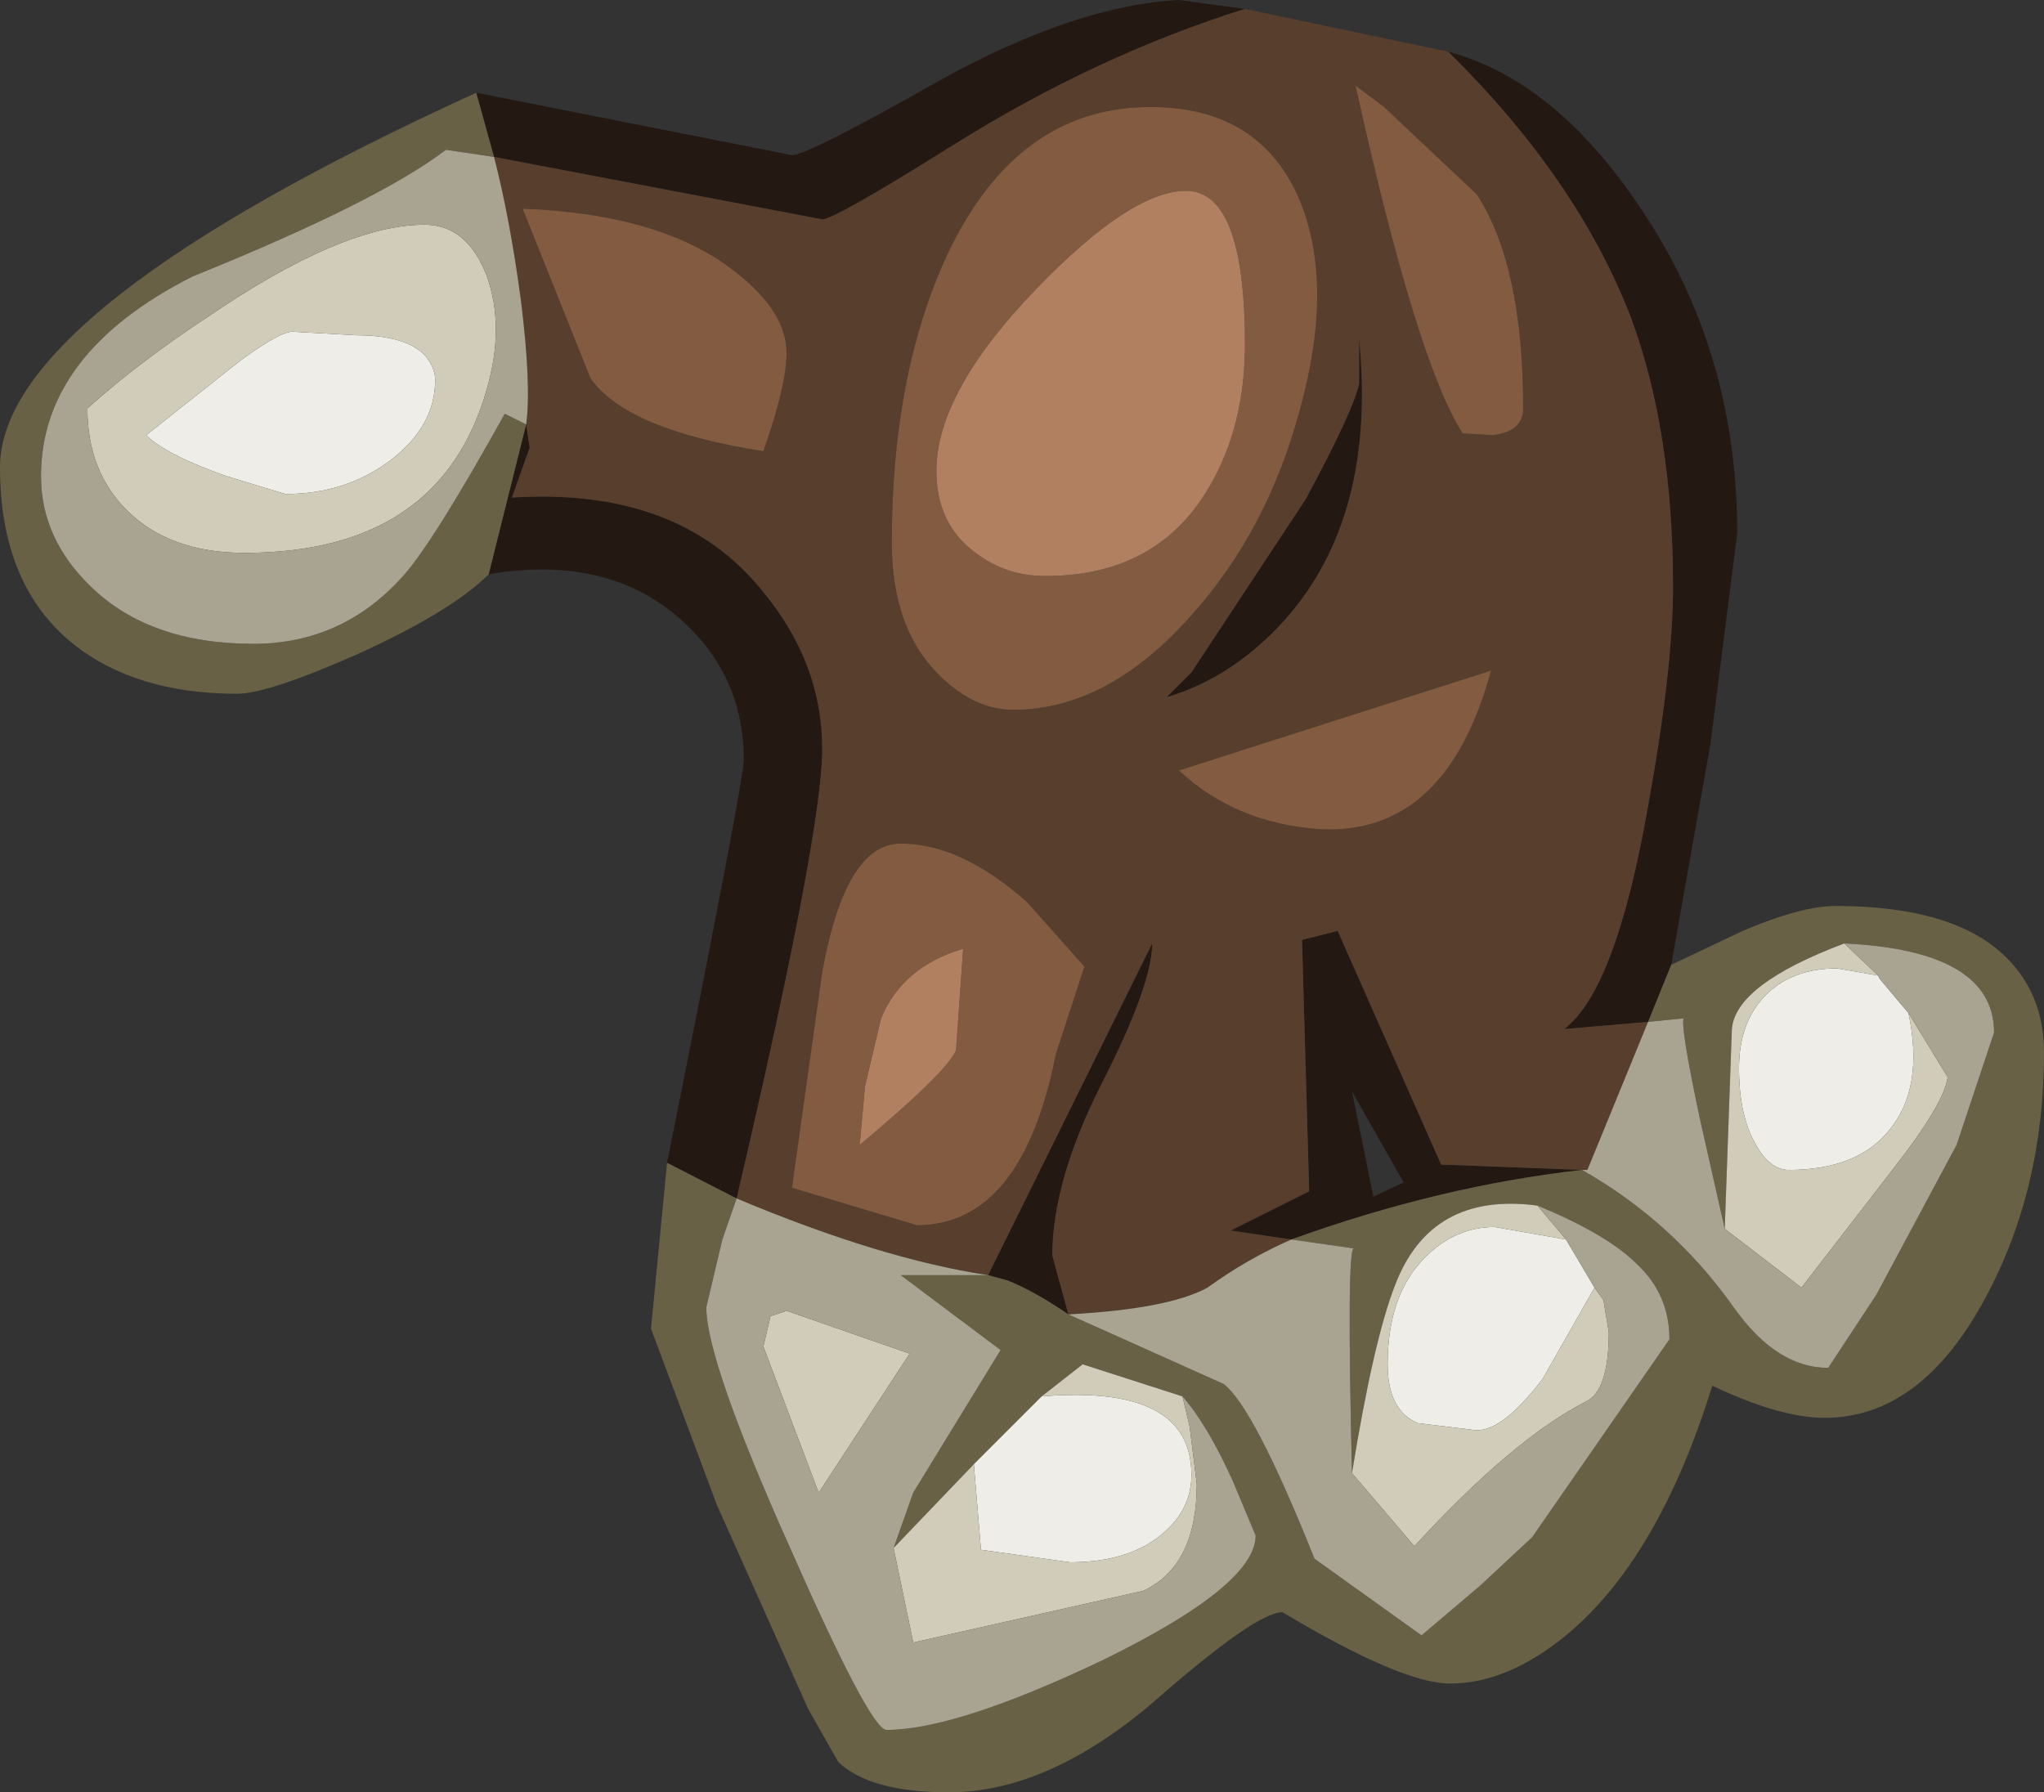 <?xml version="1.0" encoding="UTF-8" standalone="no"?>
<svg xmlns:ffdec="https://www.free-decompiler.com/flash" xmlns:xlink="http://www.w3.org/1999/xlink" ffdec:objectType="shape" height="50.25px" width="57.3px" xmlns="http://www.w3.org/2000/svg">
  <rect width="100%" height="100%" fill="#333333" stroke="none"/>
  <g transform="matrix(1.0, 0.0, 0.0, 1.0, 33.5, 3.4)">
    <path d="M1.4 -3.15 Q-2.75 -1.85 -6.75 0.65 -10.1 2.75 -10.45 2.75 L-19.65 1.0 -20.15 -0.8 -11.3 0.95 Q-10.85 0.95 -7.15 -1.15 -3.35 -3.25 -0.45 -3.4 L1.4 -3.15 M-18.75 8.5 L-18.65 9.15 -19.15 10.55 Q-14.45 10.25 -12.1 13.2 -10.45 15.2 -10.45 17.6 -10.45 19.95 -12.85 30.2 L-14.8 29.2 Q-12.65 18.5 -12.65 17.9 -12.65 15.45 -14.55 13.85 -16.6 12.15 -19.8 12.7 L-18.75 8.5 M-5.8 32.35 L-1.2 23.05 Q-1.2 24.2 -2.6 26.95 -4.0 29.7 -4.0 31.8 L-3.55 33.45 Q-4.5 32.8 -5.25 32.5 L-5.8 32.35 M2.7 31.35 L1.0 31.1 3.2 30.0 3.0 22.95 4.0 22.7 6.9 29.25 10.85 29.4 Q6.85 29.85 2.7 31.35 M12.7 25.25 L10.35 25.45 Q11.8 24.35 12.7 19.2 13.4 15.35 13.4 13.05 13.4 8.65 12.2 5.45 10.7 1.6 7.1 -1.95 10.1 -1.15 12.5 2.45 15.2 6.45 15.2 11.55 L14.45 17.45 13.35 23.65 12.7 25.25 M3.1 10.6 Q4.45 8.1 4.6 7.35 L4.6 6.1 Q5.1 11.1 2.5 14.0 1.05 15.6 -0.8 16.15 L-0.1 15.45 3.1 10.6 M4.4 27.2 L5.0 30.15 5.85 29.75 4.4 27.2" fill="#231812" fill-rule="evenodd" stroke="none"/>
    <path d="M1.4 -3.15 L7.1 -1.95 Q10.7 1.6 12.2 5.45 13.4 8.65 13.4 13.05 13.4 15.35 12.7 19.2 11.8 24.35 10.35 25.45 L12.7 25.25 11.0 29.4 10.85 29.4 6.9 29.25 4.0 22.7 3.0 22.95 3.2 30.0 1.0 31.1 2.7 31.35 Q1.45 31.9 0.35 32.7 -0.75 33.3 -3.55 33.45 L-4.0 31.8 Q-4.0 29.7 -2.6 26.95 -1.2 24.2 -1.2 23.05 L-5.8 32.35 Q-8.8 31.9 -12.85 30.2 -10.45 19.95 -10.45 17.6 -10.45 15.2 -12.1 13.2 -14.45 10.25 -19.15 10.55 L-18.65 9.15 -18.75 8.5 Q-18.6 7.4 -18.9 5.0 -19.2 2.75 -19.65 1.0 L-10.45 2.75 Q-10.1 2.75 -6.75 0.65 -2.75 -1.85 1.4 -3.15 M4.5 -1.0 Q6.2 6.7 7.5 8.75 L8.35 8.8 Q9.2 8.7 9.2 8.05 9.2 4.05 7.9 2.05 L5.3 -0.4 4.5 -1.0 M2.95 2.25 Q1.85 -0.4 -1.25 -0.4 -5.0 -0.4 -6.95 3.75 -8.5 7.1 -8.5 11.8 -8.5 14.2 -7.2 15.5 -6.2 16.5 -5.1 16.5 -2.45 16.5 -0.1 13.85 2.05 11.45 2.95 8.05 3.9 4.6 2.95 2.25 M3.1 10.6 L-0.1 15.45 -0.8 16.15 Q1.05 15.6 2.5 14.0 5.1 11.1 4.6 6.1 L4.6 7.35 Q4.45 8.1 3.1 10.6 M8.3 15.4 L-0.45 18.2 Q1.15 19.7 3.55 19.85 7.05 20.0 8.3 15.4 M-11.45 6.5 Q-11.45 5.35 -12.85 4.25 -14.9 2.6 -18.85 2.45 L-16.95 7.2 Q-15.95 8.65 -12.1 9.25 -11.45 7.4 -11.45 6.5 M-4.7 21.9 Q-6.55 20.25 -8.25 20.25 -9.8 20.25 -10.45 23.85 L-11.3 29.9 -7.8 30.95 Q-4.85 30.95 -3.9 26.15 L-3.1 23.7 -4.7 21.9" fill="#583e2c" fill-rule="evenodd" stroke="none"/>
    <path d="M2.95 2.25 Q3.9 4.6 2.95 8.05 2.05 11.45 -0.1 13.85 -2.45 16.5 -5.1 16.5 -6.2 16.5 -7.2 15.5 -8.5 14.2 -8.5 11.8 -8.5 7.1 -6.95 3.75 -5.0 -0.4 -1.25 -0.4 1.85 -0.4 2.95 2.25 M4.5 -1.0 L5.3 -0.4 7.9 2.05 Q9.2 4.05 9.2 8.05 9.2 8.7 8.35 8.8 L7.5 8.75 Q6.2 6.7 4.5 -1.0 M1.4 6.25 Q1.4 1.95 -0.25 1.95 -1.8 1.95 -4.45 4.7 -7.25 7.6 -7.25 9.8 -7.25 11.3 -6.15 12.1 -5.3 12.75 -4.2 12.75 -1.05 12.75 0.4 10.25 1.4 8.55 1.4 6.25 M8.3 15.4 Q7.05 20.0 3.55 19.85 1.15 19.7 -0.45 18.2 L8.3 15.4 M-11.45 6.5 Q-11.45 7.4 -12.1 9.25 -15.95 8.65 -16.95 7.2 L-18.85 2.45 Q-14.9 2.6 -12.85 4.25 -11.45 5.35 -11.45 6.5 M-4.7 21.9 L-3.1 23.7 -3.9 26.15 Q-4.85 30.95 -7.8 30.95 L-11.3 29.9 -10.45 23.85 Q-9.8 20.25 -8.25 20.25 -6.55 20.25 -4.7 21.9 M-9.4 28.7 Q-6.95 26.65 -6.7 26.05 L-6.5 23.2 Q-8.2 23.7 -8.8 25.15 L-9.25 27.05 -9.4 28.7" fill="#825b40" fill-rule="evenodd" stroke="none"/>
    <path d="M1.4 6.25 Q1.4 8.55 0.4 10.25 -1.05 12.75 -4.2 12.75 -5.3 12.75 -6.15 12.1 -7.25 11.3 -7.25 9.8 -7.25 7.6 -4.45 4.7 -1.8 1.95 -0.25 1.95 1.4 1.95 1.4 6.25 M-9.4 28.7 L-9.25 27.05 -8.8 25.15 Q-8.2 23.7 -6.5 23.2 L-6.7 26.05 Q-6.95 26.65 -9.4 28.7" fill="#b08060" fill-rule="evenodd" stroke="none"/>
    <path d="M13.35 23.65 L15.35 22.7 Q17.0 22.0 17.95 22.0 21.3 22.0 22.75 23.45 23.8 24.5 23.8 26.1 23.8 29.95 22.15 33.0 20.35 36.35 17.65 36.35 16.4 36.35 14.5 35.45 13.0 40.3 10.4 42.45 8.75 43.8 7.15 43.8 5.8 43.8 2.45 41.8 1.7 41.8 -1.2 44.35 -4.15 46.85 -6.9 46.85 -9.1 46.85 -10.0 46.0 L-10.85 44.5 -13.4 38.8 -15.25 33.85 -14.8 29.2 -12.85 30.2 -13.25 31.35 -13.7 33.25 Q-13.7 34.75 -11.35 40.0 -9.1 45.1 -8.65 45.1 -6.7 45.1 -2.6 43.15 1.7 41.05 1.7 39.65 L1.05 38.1 Q0.35 36.55 -0.35 35.75 L-3.15 34.85 -4.3 35.75 -6.2 37.65 -8.45 40.0 -7.9 38.45 -5.45 34.45 -8.25 32.35 -5.8 32.35 -5.25 32.5 Q-4.5 32.8 -3.55 33.45 L0.8 35.4 Q1.65 36.05 3.35 40.3 L6.35 42.45 8.0 41.05 9.45 39.7 13.3 34.15 Q13.3 32.9 12.4 32.05 11.55 31.2 9.6 30.4 6.6 30.0 5.6 32.65 5.0 34.2 4.4 37.9 4.25 31.6 4.45 31.6 L2.7 31.35 Q6.85 29.85 10.85 29.4 13.4 30.85 15.1 33.25 16.3 34.95 17.75 34.95 L19.1 32.9 21.35 28.7 22.4 25.55 Q22.4 23.25 18.2 23.05 15.15 24.2 15.05 25.45 L14.85 31.05 14.15 27.95 Q13.6 25.35 13.7 25.15 L12.7 25.25 13.35 23.65 M-19.8 12.7 Q-20.85 13.75 -23.5 14.95 -26.0 16.05 -26.85 16.05 -29.7 16.05 -31.45 14.65 -33.5 13.0 -33.5 9.7 -33.5 5.3 -20.15 -0.8 L-19.65 1.0 -21.0 0.8 Q-22.9 2.25 -28.1 4.35 -32.35 6.5 -32.35 9.95 -32.35 11.7 -30.95 13.05 -29.3 14.65 -26.4 14.65 -23.9 14.65 -22.2 12.75 -21.35 11.8 -19.35 8.2 L-18.75 8.5 -19.8 12.7" fill="#696145" fill-rule="evenodd" stroke="none"/>
    <path d="M20.0 25.0 Q20.45 27.1 19.45 28.3 18.55 29.4 16.65 29.4 16.1 29.4 15.7 28.65 15.25 27.85 15.25 26.55 15.25 25.3 15.95 24.55 16.7 23.75 18.0 23.75 L19.15 23.95 19.2 24.05 20.0 25.0 M10.4 31.35 L11.2 32.7 9.75 35.25 Q8.65 36.7 7.9 36.7 L6.25 36.5 Q5.4 36.15 5.4 34.85 5.4 32.9 6.45 31.85 7.3 31.0 8.4 31.0 L10.4 31.35 M-6.2 37.65 L-4.3 35.75 Q-0.1 35.4 -0.1 37.95 -0.1 38.85 -0.8 39.5 -1.75 40.4 -3.5 40.4 L-6.0 40.05 -6.2 37.65 M-25.3 5.9 L-23.5 6.0 Q-22.15 6.0 -21.6 6.55 -21.3 6.9 -21.3 7.25 -21.3 8.55 -22.55 9.5 -23.8 10.45 -25.5 10.45 L-27.15 9.95 Q-28.85 9.35 -29.4 8.8 L-26.75 6.7 Q-25.65 5.9 -25.3 5.9" fill="#efede7" fill-rule="evenodd" stroke="none"/>
    <path d="M18.2 23.05 L19.15 23.95 18.0 23.75 Q16.7 23.75 15.95 24.55 15.25 25.3 15.25 26.55 15.25 27.85 15.7 28.65 16.1 29.4 16.65 29.4 18.55 29.4 19.45 28.3 20.45 27.1 20.0 25.0 L21.1 26.8 Q21.0 27.55 19.55 29.4 L17.0 32.7 14.85 31.05 15.05 25.45 Q15.15 24.2 18.2 23.05 M10.4 31.35 L8.4 31.0 Q7.3 31.0 6.45 31.85 5.4 32.9 5.4 34.85 5.4 36.15 6.25 36.5 L7.9 36.7 Q8.65 36.7 9.75 35.25 L11.2 32.7 11.45 33.05 11.6 33.95 Q11.6 35.6 10.95 35.9 8.9 36.95 6.15 39.95 L4.4 37.9 Q5.0 34.2 5.6 32.65 6.6 30.0 9.6 30.4 L10.4 31.35 M-8.45 40.0 L-6.2 37.65 -6.0 40.05 -3.5 40.4 Q-1.75 40.4 -0.8 39.5 -0.1 38.85 -0.1 37.95 -0.1 35.4 -4.3 35.75 L-3.15 34.85 -0.35 35.75 -0.15 36.6 0.05 38.2 Q0.05 40.5 -1.45 41.2 L-7.9 42.65 -8.45 40.0 M-19.85 4.35 Q-19.35 5.75 -19.85 7.5 -21.15 12.1 -26.65 12.1 -28.75 12.1 -29.95 10.9 -31.05 9.8 -31.05 8.05 -29.6 6.75 -27.7 5.5 -23.9 2.9 -21.6 2.9 -20.4 2.9 -19.85 4.35 M-25.3 5.9 Q-25.65 5.9 -26.75 6.7 L-29.4 8.8 Q-28.85 9.35 -27.15 9.95 L-25.5 10.45 Q-23.8 10.45 -22.55 9.5 -21.3 8.55 -21.3 7.25 -21.3 6.9 -21.6 6.55 -22.15 6.0 -23.5 6.0 L-25.3 5.9 M-11.9 33.5 L-11.45 33.35 -8.0 34.55 -10.55 38.45 -12.1 34.35 -11.9 33.5" fill="#d0ccb9" fill-rule="evenodd" stroke="none"/>
    <path d="M-19.65 1.0 Q-19.2 2.75 -18.9 5.0 -18.6 7.4 -18.75 8.5 L-19.35 8.2 Q-21.35 11.8 -22.2 12.75 -23.9 14.65 -26.4 14.65 -29.3 14.65 -30.95 13.05 -32.35 11.7 -32.35 9.95 -32.35 6.5 -28.1 4.35 -22.9 2.25 -21.0 0.8 L-19.65 1.0 M-12.85 30.2 Q-8.8 31.9 -5.8 32.35 L-8.25 32.35 -5.45 34.45 -7.9 38.45 -8.45 40.0 -7.9 42.65 -1.45 41.2 Q0.05 40.5 0.05 38.2 L-0.15 36.6 -0.35 35.75 Q0.35 36.55 1.05 38.1 L1.7 39.65 Q1.7 41.05 -2.6 43.15 -6.7 45.1 -8.65 45.1 -9.1 45.1 -11.35 40.0 -13.7 34.75 -13.7 33.25 L-13.25 31.35 -12.85 30.2 M-3.55 33.45 Q-0.75 33.3 0.35 32.7 1.45 31.9 2.7 31.35 L4.45 31.6 Q4.25 31.6 4.4 37.9 L6.15 39.95 Q8.9 36.95 10.95 35.9 11.6 35.6 11.6 33.95 L11.45 33.05 11.2 32.7 10.4 31.35 9.6 30.4 Q11.55 31.2 12.4 32.05 13.3 32.9 13.3 34.15 L9.45 39.7 8.0 41.05 6.35 42.45 3.35 40.3 Q1.65 36.05 0.8 35.4 L-3.55 33.45 M10.85 29.4 L11.0 29.4 12.7 25.25 13.7 25.15 Q13.6 25.35 14.15 27.95 L14.85 31.05 17.0 32.7 19.55 29.4 Q21.0 27.55 21.1 26.8 L20.0 25.0 19.2 24.05 19.15 23.95 18.2 23.05 Q22.4 23.25 22.4 25.55 L21.35 28.7 19.1 32.9 17.75 34.95 Q16.3 34.95 15.1 33.25 13.4 30.85 10.85 29.4 M-19.85 4.35 Q-20.4 2.9 -21.6 2.9 -23.9 2.9 -27.7 5.5 -29.6 6.75 -31.05 8.05 -31.05 9.8 -29.95 10.9 -28.75 12.1 -26.65 12.1 -21.15 12.1 -19.85 7.5 -19.35 5.75 -19.85 4.35 M-11.9 33.5 L-12.1 34.35 -10.55 38.45 -8.0 34.55 -11.45 33.35 -11.9 33.5" fill="#a9a492" fill-rule="evenodd" stroke="none"/>
  </g>
</svg>
